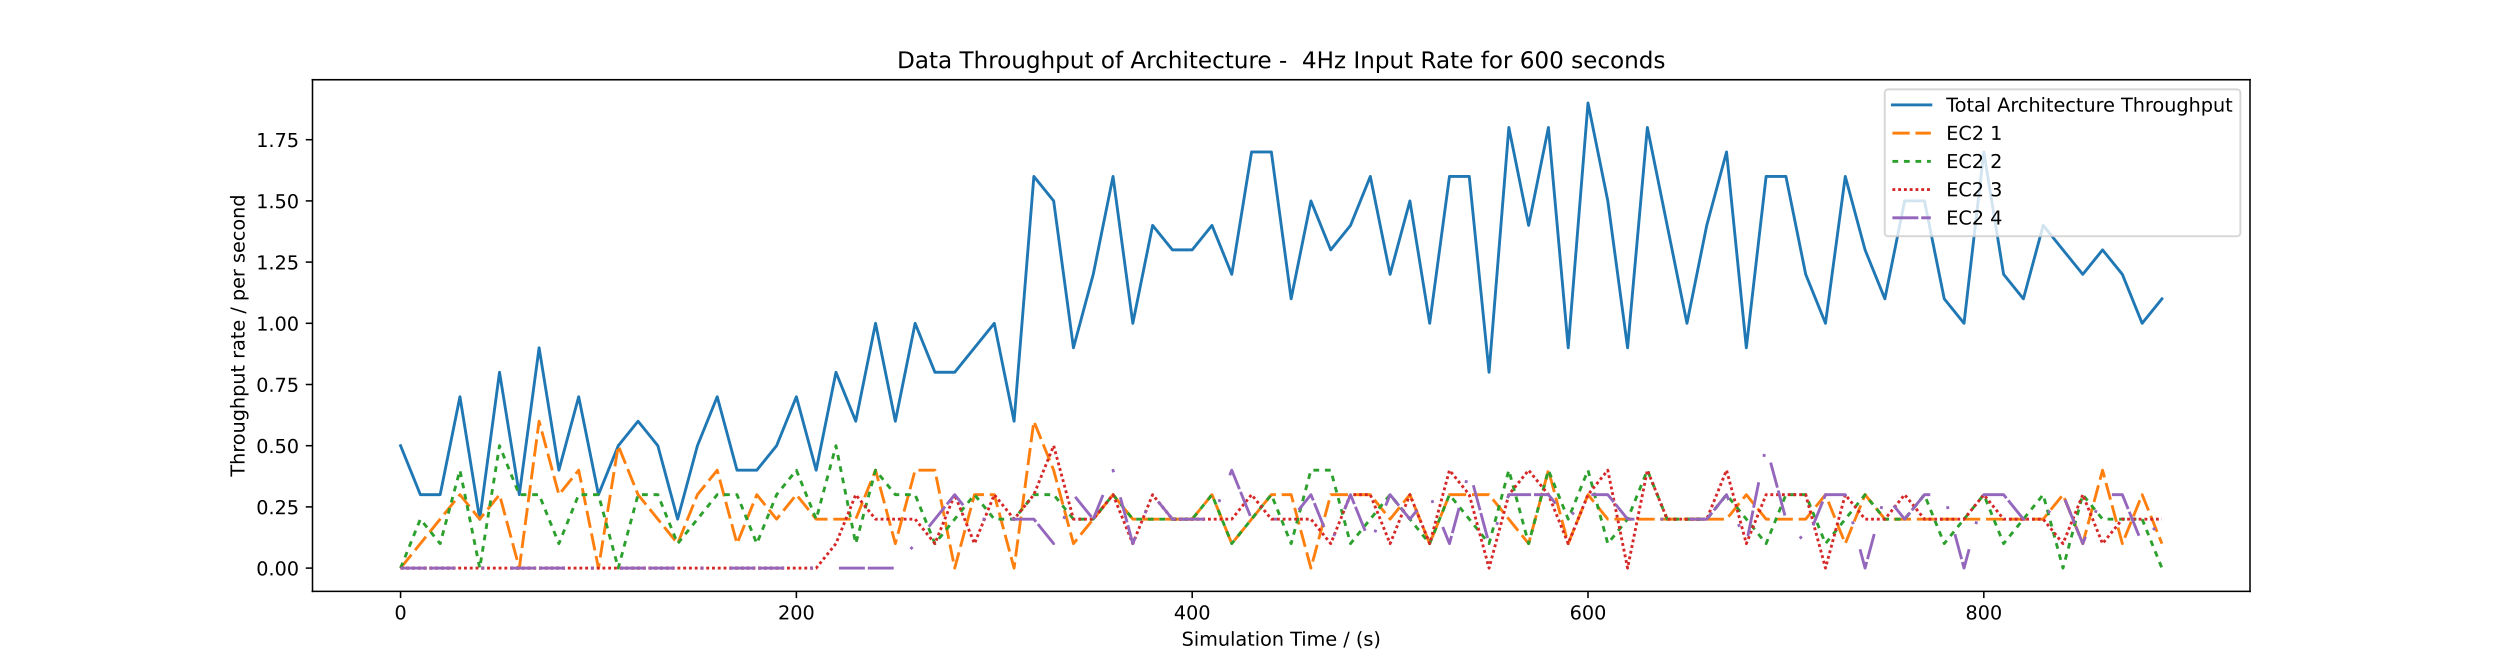 <?xml version="1.0" encoding="utf-8" standalone="no"?>
<!DOCTYPE svg PUBLIC "-//W3C//DTD SVG 1.1//EN"
  "http://www.w3.org/Graphics/SVG/1.1/DTD/svg11.dtd">
<!-- Created with matplotlib (https://matplotlib.org/) -->
<svg height="345.6pt" version="1.1" viewBox="0 0 1300.32 345.6" width="1300.32pt" xmlns="http://www.w3.org/2000/svg" xmlns:xlink="http://www.w3.org/1999/xlink">
 <defs>
  <style type="text/css">*{stroke-linecap:butt;stroke-linejoin:round;}</style>
 </defs>
 <g id="figure_1">
  <g id="patch_1">
   <path d="M 0 345.6 
L 1300.32 345.6 
L 1300.32 0 
L 0 0 
z
" style="fill:#ffffff;"/>
  </g>
  <g id="axes_1">
   <g id="patch_2">
    <path d="M 162.54 307.584 
L 1170.288 307.584 
L 1170.288 41.472 
L 162.54 41.472 
z
" style="fill:#ffffff;"/>
   </g>
   <g id="matplotlib.axis_1">
    <g id="xtick_1">
     <g id="line2d_1">
      <defs>
       <path d="M 0 0 
L 0 3.5 
" id="m872e125ef2" style="stroke:#000000;stroke-width:0.8;"/>
      </defs>
      <g>
       <use style="stroke:#000000;stroke-width:0.8;" x="208.347" xlink:href="#m872e125ef2" y="307.584"/>
      </g>
     </g>
     <g id="text_1">
      <!-- 0 -->
      <g transform="translate(205.165 322.182)scale(0.1 -0.1)">
       <defs>
        <path d="M 31.781 66.406 
Q 24.172 66.406 20.328 58.906 
Q 16.5 51.422 16.5 36.375 
Q 16.5 21.391 20.328 13.891 
Q 24.172 6.391 31.781 6.391 
Q 39.453 6.391 43.281 13.891 
Q 47.125 21.391 47.125 36.375 
Q 47.125 51.422 43.281 58.906 
Q 39.453 66.406 31.781 66.406 
z
M 31.781 74.219 
Q 44.047 74.219 50.516 64.516 
Q 56.984 54.828 56.984 36.375 
Q 56.984 17.969 50.516 8.266 
Q 44.047 -1.422 31.781 -1.422 
Q 19.531 -1.422 13.062 8.266 
Q 6.594 17.969 6.594 36.375 
Q 6.594 54.828 13.062 64.516 
Q 19.531 74.219 31.781 74.219 
z
" id="DejaVuSans-48"/>
       </defs>
       <use xlink:href="#DejaVuSans-48"/>
      </g>
     </g>
    </g>
    <g id="xtick_2">
     <g id="line2d_2">
      <g>
       <use style="stroke:#000000;stroke-width:0.8;" x="414.22" xlink:href="#m872e125ef2" y="307.584"/>
      </g>
     </g>
     <g id="text_2">
      <!-- 200 -->
      <g transform="translate(404.676 322.182)scale(0.1 -0.1)">
       <defs>
        <path d="M 19.188 8.297 
L 53.609 8.297 
L 53.609 0 
L 7.328 0 
L 7.328 8.297 
Q 12.938 14.109 22.625 23.891 
Q 32.328 33.688 34.812 36.531 
Q 39.547 41.844 41.422 45.531 
Q 43.312 49.219 43.312 52.781 
Q 43.312 58.594 39.234 62.25 
Q 35.156 65.922 28.609 65.922 
Q 23.969 65.922 18.812 64.312 
Q 13.672 62.703 7.812 59.422 
L 7.812 69.391 
Q 13.766 71.781 18.938 73 
Q 24.125 74.219 28.422 74.219 
Q 39.75 74.219 46.484 68.547 
Q 53.219 62.891 53.219 53.422 
Q 53.219 48.922 51.531 44.891 
Q 49.859 40.875 45.406 35.406 
Q 44.188 33.984 37.641 27.219 
Q 31.109 20.453 19.188 8.297 
z
" id="DejaVuSans-50"/>
       </defs>
       <use xlink:href="#DejaVuSans-50"/>
       <use x="63.623" xlink:href="#DejaVuSans-48"/>
       <use x="127.246" xlink:href="#DejaVuSans-48"/>
      </g>
     </g>
    </g>
    <g id="xtick_3">
     <g id="line2d_3">
      <g>
       <use style="stroke:#000000;stroke-width:0.8;" x="620.093" xlink:href="#m872e125ef2" y="307.584"/>
      </g>
     </g>
     <g id="text_3">
      <!-- 400 -->
      <g transform="translate(610.549 322.182)scale(0.1 -0.1)">
       <defs>
        <path d="M 37.797 64.312 
L 12.891 25.391 
L 37.797 25.391 
z
M 35.203 72.906 
L 47.609 72.906 
L 47.609 25.391 
L 58.016 25.391 
L 58.016 17.188 
L 47.609 17.188 
L 47.609 0 
L 37.797 0 
L 37.797 17.188 
L 4.891 17.188 
L 4.891 26.703 
z
" id="DejaVuSans-52"/>
       </defs>
       <use xlink:href="#DejaVuSans-52"/>
       <use x="63.623" xlink:href="#DejaVuSans-48"/>
       <use x="127.246" xlink:href="#DejaVuSans-48"/>
      </g>
     </g>
    </g>
    <g id="xtick_4">
     <g id="line2d_4">
      <g>
       <use style="stroke:#000000;stroke-width:0.8;" x="825.966" xlink:href="#m872e125ef2" y="307.584"/>
      </g>
     </g>
     <g id="text_4">
      <!-- 600 -->
      <g transform="translate(816.422 322.182)scale(0.1 -0.1)">
       <defs>
        <path d="M 33.016 40.375 
Q 26.375 40.375 22.484 35.828 
Q 18.609 31.297 18.609 23.391 
Q 18.609 15.531 22.484 10.953 
Q 26.375 6.391 33.016 6.391 
Q 39.656 6.391 43.531 10.953 
Q 47.406 15.531 47.406 23.391 
Q 47.406 31.297 43.531 35.828 
Q 39.656 40.375 33.016 40.375 
z
M 52.594 71.297 
L 52.594 62.312 
Q 48.875 64.062 45.094 64.984 
Q 41.312 65.922 37.594 65.922 
Q 27.828 65.922 22.672 59.328 
Q 17.531 52.734 16.797 39.406 
Q 19.672 43.656 24.016 45.922 
Q 28.375 48.188 33.594 48.188 
Q 44.578 48.188 50.953 41.516 
Q 57.328 34.859 57.328 23.391 
Q 57.328 12.156 50.688 5.359 
Q 44.047 -1.422 33.016 -1.422 
Q 20.359 -1.422 13.672 8.266 
Q 6.984 17.969 6.984 36.375 
Q 6.984 53.656 15.188 63.938 
Q 23.391 74.219 37.203 74.219 
Q 40.922 74.219 44.703 73.484 
Q 48.484 72.75 52.594 71.297 
z
" id="DejaVuSans-54"/>
       </defs>
       <use xlink:href="#DejaVuSans-54"/>
       <use x="63.623" xlink:href="#DejaVuSans-48"/>
       <use x="127.246" xlink:href="#DejaVuSans-48"/>
      </g>
     </g>
    </g>
    <g id="xtick_5">
     <g id="line2d_5">
      <g>
       <use style="stroke:#000000;stroke-width:0.8;" x="1031.838" xlink:href="#m872e125ef2" y="307.584"/>
      </g>
     </g>
     <g id="text_5">
      <!-- 800 -->
      <g transform="translate(1022.295 322.182)scale(0.1 -0.1)">
       <defs>
        <path d="M 31.781 34.625 
Q 24.75 34.625 20.719 30.859 
Q 16.703 27.094 16.703 20.516 
Q 16.703 13.922 20.719 10.156 
Q 24.75 6.391 31.781 6.391 
Q 38.812 6.391 42.859 10.172 
Q 46.922 13.969 46.922 20.516 
Q 46.922 27.094 42.891 30.859 
Q 38.875 34.625 31.781 34.625 
z
M 21.922 38.812 
Q 15.578 40.375 12.031 44.719 
Q 8.5 49.078 8.5 55.328 
Q 8.5 64.062 14.719 69.141 
Q 20.953 74.219 31.781 74.219 
Q 42.672 74.219 48.875 69.141 
Q 55.078 64.062 55.078 55.328 
Q 55.078 49.078 51.531 44.719 
Q 48 40.375 41.703 38.812 
Q 48.828 37.156 52.797 32.312 
Q 56.781 27.484 56.781 20.516 
Q 56.781 9.906 50.312 4.234 
Q 43.844 -1.422 31.781 -1.422 
Q 19.734 -1.422 13.25 4.234 
Q 6.781 9.906 6.781 20.516 
Q 6.781 27.484 10.781 32.312 
Q 14.797 37.156 21.922 38.812 
z
M 18.312 54.391 
Q 18.312 48.734 21.844 45.562 
Q 25.391 42.391 31.781 42.391 
Q 38.141 42.391 41.719 45.562 
Q 45.312 48.734 45.312 54.391 
Q 45.312 60.062 41.719 63.234 
Q 38.141 66.406 31.781 66.406 
Q 25.391 66.406 21.844 63.234 
Q 18.312 60.062 18.312 54.391 
z
" id="DejaVuSans-56"/>
       </defs>
       <use xlink:href="#DejaVuSans-56"/>
       <use x="63.623" xlink:href="#DejaVuSans-48"/>
       <use x="127.246" xlink:href="#DejaVuSans-48"/>
      </g>
     </g>
    </g>
    <g id="text_6">
     <!-- Simulation Time / (s) -->
     <g transform="translate(614.59 335.861)scale(0.1 -0.1)">
      <defs>
       <path d="M 53.516 70.516 
L 53.516 60.891 
Q 47.906 63.578 42.922 64.891 
Q 37.938 66.219 33.297 66.219 
Q 25.25 66.219 20.875 63.094 
Q 16.5 59.969 16.5 54.203 
Q 16.5 49.359 19.406 46.891 
Q 22.312 44.438 30.422 42.922 
L 36.375 41.703 
Q 47.406 39.594 52.656 34.297 
Q 57.906 29 57.906 20.125 
Q 57.906 9.516 50.797 4.047 
Q 43.703 -1.422 29.984 -1.422 
Q 24.812 -1.422 18.969 -0.25 
Q 13.141 0.922 6.891 3.219 
L 6.891 13.375 
Q 12.891 10.016 18.656 8.297 
Q 24.422 6.594 29.984 6.594 
Q 38.422 6.594 43.016 9.906 
Q 47.609 13.234 47.609 19.391 
Q 47.609 24.75 44.312 27.781 
Q 41.016 30.812 33.5 32.328 
L 27.484 33.5 
Q 16.453 35.688 11.516 40.375 
Q 6.594 45.062 6.594 53.422 
Q 6.594 63.094 13.406 68.656 
Q 20.219 74.219 32.172 74.219 
Q 37.312 74.219 42.625 73.281 
Q 47.953 72.359 53.516 70.516 
z
" id="DejaVuSans-83"/>
       <path d="M 9.422 54.688 
L 18.406 54.688 
L 18.406 0 
L 9.422 0 
z
M 9.422 75.984 
L 18.406 75.984 
L 18.406 64.594 
L 9.422 64.594 
z
" id="DejaVuSans-105"/>
       <path d="M 52 44.188 
Q 55.375 50.25 60.062 53.125 
Q 64.75 56 71.094 56 
Q 79.641 56 84.281 50.016 
Q 88.922 44.047 88.922 33.016 
L 88.922 0 
L 79.891 0 
L 79.891 32.719 
Q 79.891 40.578 77.094 44.375 
Q 74.312 48.188 68.609 48.188 
Q 61.625 48.188 57.562 43.547 
Q 53.516 38.922 53.516 30.906 
L 53.516 0 
L 44.484 0 
L 44.484 32.719 
Q 44.484 40.625 41.703 44.406 
Q 38.922 48.188 33.109 48.188 
Q 26.219 48.188 22.156 43.531 
Q 18.109 38.875 18.109 30.906 
L 18.109 0 
L 9.078 0 
L 9.078 54.688 
L 18.109 54.688 
L 18.109 46.188 
Q 21.188 51.219 25.484 53.609 
Q 29.781 56 35.688 56 
Q 41.656 56 45.828 52.969 
Q 50 49.953 52 44.188 
z
" id="DejaVuSans-109"/>
       <path d="M 8.5 21.578 
L 8.5 54.688 
L 17.484 54.688 
L 17.484 21.922 
Q 17.484 14.156 20.5 10.266 
Q 23.531 6.391 29.594 6.391 
Q 36.859 6.391 41.078 11.031 
Q 45.312 15.672 45.312 23.688 
L 45.312 54.688 
L 54.297 54.688 
L 54.297 0 
L 45.312 0 
L 45.312 8.406 
Q 42.047 3.422 37.719 1 
Q 33.406 -1.422 27.688 -1.422 
Q 18.266 -1.422 13.375 4.438 
Q 8.5 10.297 8.5 21.578 
z
M 31.109 56 
z
" id="DejaVuSans-117"/>
       <path d="M 9.422 75.984 
L 18.406 75.984 
L 18.406 0 
L 9.422 0 
z
" id="DejaVuSans-108"/>
       <path d="M 34.281 27.484 
Q 23.391 27.484 19.188 25 
Q 14.984 22.516 14.984 16.5 
Q 14.984 11.719 18.141 8.906 
Q 21.297 6.109 26.703 6.109 
Q 34.188 6.109 38.703 11.406 
Q 43.219 16.703 43.219 25.484 
L 43.219 27.484 
z
M 52.203 31.203 
L 52.203 0 
L 43.219 0 
L 43.219 8.297 
Q 40.141 3.328 35.547 0.953 
Q 30.953 -1.422 24.312 -1.422 
Q 15.922 -1.422 10.953 3.297 
Q 6 8.016 6 15.922 
Q 6 25.141 12.172 29.828 
Q 18.359 34.516 30.609 34.516 
L 43.219 34.516 
L 43.219 35.406 
Q 43.219 41.609 39.141 45 
Q 35.062 48.391 27.688 48.391 
Q 23 48.391 18.547 47.266 
Q 14.109 46.141 10.016 43.891 
L 10.016 52.203 
Q 14.938 54.109 19.578 55.047 
Q 24.219 56 28.609 56 
Q 40.484 56 46.344 49.844 
Q 52.203 43.703 52.203 31.203 
z
" id="DejaVuSans-97"/>
       <path d="M 18.312 70.219 
L 18.312 54.688 
L 36.812 54.688 
L 36.812 47.703 
L 18.312 47.703 
L 18.312 18.016 
Q 18.312 11.328 20.141 9.422 
Q 21.969 7.516 27.594 7.516 
L 36.812 7.516 
L 36.812 0 
L 27.594 0 
Q 17.188 0 13.234 3.875 
Q 9.281 7.766 9.281 18.016 
L 9.281 47.703 
L 2.688 47.703 
L 2.688 54.688 
L 9.281 54.688 
L 9.281 70.219 
z
" id="DejaVuSans-116"/>
       <path d="M 30.609 48.391 
Q 23.391 48.391 19.188 42.75 
Q 14.984 37.109 14.984 27.297 
Q 14.984 17.484 19.156 11.844 
Q 23.344 6.203 30.609 6.203 
Q 37.797 6.203 41.984 11.859 
Q 46.188 17.531 46.188 27.297 
Q 46.188 37.016 41.984 42.703 
Q 37.797 48.391 30.609 48.391 
z
M 30.609 56 
Q 42.328 56 49.016 48.375 
Q 55.719 40.766 55.719 27.297 
Q 55.719 13.875 49.016 6.219 
Q 42.328 -1.422 30.609 -1.422 
Q 18.844 -1.422 12.172 6.219 
Q 5.516 13.875 5.516 27.297 
Q 5.516 40.766 12.172 48.375 
Q 18.844 56 30.609 56 
z
" id="DejaVuSans-111"/>
       <path d="M 54.891 33.016 
L 54.891 0 
L 45.906 0 
L 45.906 32.719 
Q 45.906 40.484 42.875 44.328 
Q 39.844 48.188 33.797 48.188 
Q 26.516 48.188 22.312 43.547 
Q 18.109 38.922 18.109 30.906 
L 18.109 0 
L 9.078 0 
L 9.078 54.688 
L 18.109 54.688 
L 18.109 46.188 
Q 21.344 51.125 25.703 53.562 
Q 30.078 56 35.797 56 
Q 45.219 56 50.047 50.172 
Q 54.891 44.344 54.891 33.016 
z
" id="DejaVuSans-110"/>
       <path id="DejaVuSans-32"/>
       <path d="M -0.297 72.906 
L 61.375 72.906 
L 61.375 64.594 
L 35.5 64.594 
L 35.5 0 
L 25.594 0 
L 25.594 64.594 
L -0.297 64.594 
z
" id="DejaVuSans-84"/>
       <path d="M 56.203 29.594 
L 56.203 25.203 
L 14.891 25.203 
Q 15.484 15.922 20.484 11.062 
Q 25.484 6.203 34.422 6.203 
Q 39.594 6.203 44.453 7.469 
Q 49.312 8.734 54.109 11.281 
L 54.109 2.781 
Q 49.266 0.734 44.188 -0.344 
Q 39.109 -1.422 33.891 -1.422 
Q 20.797 -1.422 13.156 6.188 
Q 5.516 13.812 5.516 26.812 
Q 5.516 40.234 12.766 48.109 
Q 20.016 56 32.328 56 
Q 43.359 56 49.781 48.891 
Q 56.203 41.797 56.203 29.594 
z
M 47.219 32.234 
Q 47.125 39.594 43.094 43.984 
Q 39.062 48.391 32.422 48.391 
Q 24.906 48.391 20.391 44.141 
Q 15.875 39.891 15.188 32.172 
z
" id="DejaVuSans-101"/>
       <path d="M 25.391 72.906 
L 33.688 72.906 
L 8.297 -9.281 
L 0 -9.281 
z
" id="DejaVuSans-47"/>
       <path d="M 31 75.875 
Q 24.469 64.656 21.281 53.656 
Q 18.109 42.672 18.109 31.391 
Q 18.109 20.125 21.312 9.062 
Q 24.516 -2 31 -13.188 
L 23.188 -13.188 
Q 15.875 -1.703 12.234 9.375 
Q 8.594 20.453 8.594 31.391 
Q 8.594 42.281 12.203 53.312 
Q 15.828 64.359 23.188 75.875 
z
" id="DejaVuSans-40"/>
       <path d="M 44.281 53.078 
L 44.281 44.578 
Q 40.484 46.531 36.375 47.5 
Q 32.281 48.484 27.875 48.484 
Q 21.188 48.484 17.844 46.438 
Q 14.5 44.391 14.5 40.281 
Q 14.5 37.156 16.891 35.375 
Q 19.281 33.594 26.516 31.984 
L 29.594 31.297 
Q 39.156 29.25 43.188 25.516 
Q 47.219 21.781 47.219 15.094 
Q 47.219 7.469 41.188 3.016 
Q 35.156 -1.422 24.609 -1.422 
Q 20.219 -1.422 15.453 -0.562 
Q 10.688 0.297 5.422 2 
L 5.422 11.281 
Q 10.406 8.688 15.234 7.391 
Q 20.062 6.109 24.812 6.109 
Q 31.156 6.109 34.562 8.281 
Q 37.984 10.453 37.984 14.406 
Q 37.984 18.062 35.516 20.016 
Q 33.062 21.969 24.703 23.781 
L 21.578 24.516 
Q 13.234 26.266 9.516 29.906 
Q 5.812 33.547 5.812 39.891 
Q 5.812 47.609 11.281 51.797 
Q 16.75 56 26.812 56 
Q 31.781 56 36.172 55.266 
Q 40.578 54.547 44.281 53.078 
z
" id="DejaVuSans-115"/>
       <path d="M 8.016 75.875 
L 15.828 75.875 
Q 23.141 64.359 26.781 53.312 
Q 30.422 42.281 30.422 31.391 
Q 30.422 20.453 26.781 9.375 
Q 23.141 -1.703 15.828 -13.188 
L 8.016 -13.188 
Q 14.5 -2 17.703 9.062 
Q 20.906 20.125 20.906 31.391 
Q 20.906 42.672 17.703 53.656 
Q 14.5 64.656 8.016 75.875 
z
" id="DejaVuSans-41"/>
      </defs>
      <use xlink:href="#DejaVuSans-83"/>
      <use x="63.477" xlink:href="#DejaVuSans-105"/>
      <use x="91.26" xlink:href="#DejaVuSans-109"/>
      <use x="188.672" xlink:href="#DejaVuSans-117"/>
      <use x="252.051" xlink:href="#DejaVuSans-108"/>
      <use x="279.834" xlink:href="#DejaVuSans-97"/>
      <use x="341.113" xlink:href="#DejaVuSans-116"/>
      <use x="380.322" xlink:href="#DejaVuSans-105"/>
      <use x="408.105" xlink:href="#DejaVuSans-111"/>
      <use x="469.287" xlink:href="#DejaVuSans-110"/>
      <use x="532.666" xlink:href="#DejaVuSans-32"/>
      <use x="564.453" xlink:href="#DejaVuSans-84"/>
      <use x="622.412" xlink:href="#DejaVuSans-105"/>
      <use x="650.195" xlink:href="#DejaVuSans-109"/>
      <use x="747.607" xlink:href="#DejaVuSans-101"/>
      <use x="809.131" xlink:href="#DejaVuSans-32"/>
      <use x="840.918" xlink:href="#DejaVuSans-47"/>
      <use x="874.609" xlink:href="#DejaVuSans-32"/>
      <use x="906.396" xlink:href="#DejaVuSans-40"/>
      <use x="945.41" xlink:href="#DejaVuSans-115"/>
      <use x="997.51" xlink:href="#DejaVuSans-41"/>
     </g>
    </g>
   </g>
   <g id="matplotlib.axis_2">
    <g id="ytick_1">
     <g id="line2d_6">
      <defs>
       <path d="M 0 0 
L -3.5 0 
" id="m90b52dfe84" style="stroke:#000000;stroke-width:0.8;"/>
      </defs>
      <g>
       <use style="stroke:#000000;stroke-width:0.8;" x="162.54" xlink:href="#m90b52dfe84" y="295.488"/>
      </g>
     </g>
     <g id="text_7">
      <!-- 0.00 -->
      <g transform="translate(133.274 299.287)scale(0.1 -0.1)">
       <defs>
        <path d="M 10.688 12.406 
L 21 12.406 
L 21 0 
L 10.688 0 
z
" id="DejaVuSans-46"/>
       </defs>
       <use xlink:href="#DejaVuSans-48"/>
       <use x="63.623" xlink:href="#DejaVuSans-46"/>
       <use x="95.41" xlink:href="#DejaVuSans-48"/>
       <use x="159.033" xlink:href="#DejaVuSans-48"/>
      </g>
     </g>
    </g>
    <g id="ytick_2">
     <g id="line2d_7">
      <g>
       <use style="stroke:#000000;stroke-width:0.8;" x="162.54" xlink:href="#m90b52dfe84" y="263.656"/>
      </g>
     </g>
     <g id="text_8">
      <!-- 0.25 -->
      <g transform="translate(133.274 267.456)scale(0.1 -0.1)">
       <defs>
        <path d="M 10.797 72.906 
L 49.516 72.906 
L 49.516 64.594 
L 19.828 64.594 
L 19.828 46.734 
Q 21.969 47.469 24.109 47.828 
Q 26.266 48.188 28.422 48.188 
Q 40.625 48.188 47.75 41.5 
Q 54.891 34.812 54.891 23.391 
Q 54.891 11.625 47.562 5.094 
Q 40.234 -1.422 26.906 -1.422 
Q 22.312 -1.422 17.547 -0.641 
Q 12.797 0.141 7.719 1.703 
L 7.719 11.625 
Q 12.109 9.234 16.797 8.062 
Q 21.484 6.891 26.703 6.891 
Q 35.156 6.891 40.078 11.328 
Q 45.016 15.766 45.016 23.391 
Q 45.016 31 40.078 35.438 
Q 35.156 39.891 26.703 39.891 
Q 22.75 39.891 18.812 39.016 
Q 14.891 38.141 10.797 36.281 
z
" id="DejaVuSans-53"/>
       </defs>
       <use xlink:href="#DejaVuSans-48"/>
       <use x="63.623" xlink:href="#DejaVuSans-46"/>
       <use x="95.41" xlink:href="#DejaVuSans-50"/>
       <use x="159.033" xlink:href="#DejaVuSans-53"/>
      </g>
     </g>
    </g>
    <g id="ytick_3">
     <g id="line2d_8">
      <g>
       <use style="stroke:#000000;stroke-width:0.8;" x="162.54" xlink:href="#m90b52dfe84" y="231.825"/>
      </g>
     </g>
     <g id="text_9">
      <!-- 0.50 -->
      <g transform="translate(133.274 235.624)scale(0.1 -0.1)">
       <use xlink:href="#DejaVuSans-48"/>
       <use x="63.623" xlink:href="#DejaVuSans-46"/>
       <use x="95.41" xlink:href="#DejaVuSans-53"/>
       <use x="159.033" xlink:href="#DejaVuSans-48"/>
      </g>
     </g>
    </g>
    <g id="ytick_4">
     <g id="line2d_9">
      <g>
       <use style="stroke:#000000;stroke-width:0.8;" x="162.54" xlink:href="#m90b52dfe84" y="199.993"/>
      </g>
     </g>
     <g id="text_10">
      <!-- 0.75 -->
      <g transform="translate(133.274 203.792)scale(0.1 -0.1)">
       <defs>
        <path d="M 8.203 72.906 
L 55.078 72.906 
L 55.078 68.703 
L 28.609 0 
L 18.312 0 
L 43.219 64.594 
L 8.203 64.594 
z
" id="DejaVuSans-55"/>
       </defs>
       <use xlink:href="#DejaVuSans-48"/>
       <use x="63.623" xlink:href="#DejaVuSans-46"/>
       <use x="95.41" xlink:href="#DejaVuSans-55"/>
       <use x="159.033" xlink:href="#DejaVuSans-53"/>
      </g>
     </g>
    </g>
    <g id="ytick_5">
     <g id="line2d_10">
      <g>
       <use style="stroke:#000000;stroke-width:0.8;" x="162.54" xlink:href="#m90b52dfe84" y="168.162"/>
      </g>
     </g>
     <g id="text_11">
      <!-- 1.00 -->
      <g transform="translate(133.274 171.961)scale(0.1 -0.1)">
       <defs>
        <path d="M 12.406 8.297 
L 28.516 8.297 
L 28.516 63.922 
L 10.984 60.406 
L 10.984 69.391 
L 28.422 72.906 
L 38.281 72.906 
L 38.281 8.297 
L 54.391 8.297 
L 54.391 0 
L 12.406 0 
z
" id="DejaVuSans-49"/>
       </defs>
       <use xlink:href="#DejaVuSans-49"/>
       <use x="63.623" xlink:href="#DejaVuSans-46"/>
       <use x="95.41" xlink:href="#DejaVuSans-48"/>
       <use x="159.033" xlink:href="#DejaVuSans-48"/>
      </g>
     </g>
    </g>
    <g id="ytick_6">
     <g id="line2d_11">
      <g>
       <use style="stroke:#000000;stroke-width:0.8;" x="162.54" xlink:href="#m90b52dfe84" y="136.33"/>
      </g>
     </g>
     <g id="text_12">
      <!-- 1.25 -->
      <g transform="translate(133.274 140.129)scale(0.1 -0.1)">
       <use xlink:href="#DejaVuSans-49"/>
       <use x="63.623" xlink:href="#DejaVuSans-46"/>
       <use x="95.41" xlink:href="#DejaVuSans-50"/>
       <use x="159.033" xlink:href="#DejaVuSans-53"/>
      </g>
     </g>
    </g>
    <g id="ytick_7">
     <g id="line2d_12">
      <g>
       <use style="stroke:#000000;stroke-width:0.8;" x="162.54" xlink:href="#m90b52dfe84" y="104.499"/>
      </g>
     </g>
     <g id="text_13">
      <!-- 1.50 -->
      <g transform="translate(133.274 108.298)scale(0.1 -0.1)">
       <use xlink:href="#DejaVuSans-49"/>
       <use x="63.623" xlink:href="#DejaVuSans-46"/>
       <use x="95.41" xlink:href="#DejaVuSans-53"/>
       <use x="159.033" xlink:href="#DejaVuSans-48"/>
      </g>
     </g>
    </g>
    <g id="ytick_8">
     <g id="line2d_13">
      <g>
       <use style="stroke:#000000;stroke-width:0.8;" x="162.54" xlink:href="#m90b52dfe84" y="72.667"/>
      </g>
     </g>
     <g id="text_14">
      <!-- 1.75 -->
      <g transform="translate(133.274 76.466)scale(0.1 -0.1)">
       <use xlink:href="#DejaVuSans-49"/>
       <use x="63.623" xlink:href="#DejaVuSans-46"/>
       <use x="95.41" xlink:href="#DejaVuSans-55"/>
       <use x="159.033" xlink:href="#DejaVuSans-53"/>
      </g>
     </g>
    </g>
    <g id="text_15">
     <!-- Throughput rate / per second -->
     <g transform="translate(127.195 247.904)rotate(-90)scale(0.1 -0.1)">
      <defs>
       <path d="M 54.891 33.016 
L 54.891 0 
L 45.906 0 
L 45.906 32.719 
Q 45.906 40.484 42.875 44.328 
Q 39.844 48.188 33.797 48.188 
Q 26.516 48.188 22.312 43.547 
Q 18.109 38.922 18.109 30.906 
L 18.109 0 
L 9.078 0 
L 9.078 75.984 
L 18.109 75.984 
L 18.109 46.188 
Q 21.344 51.125 25.703 53.562 
Q 30.078 56 35.797 56 
Q 45.219 56 50.047 50.172 
Q 54.891 44.344 54.891 33.016 
z
" id="DejaVuSans-104"/>
       <path d="M 41.109 46.297 
Q 39.594 47.172 37.812 47.578 
Q 36.031 48 33.891 48 
Q 26.266 48 22.188 43.047 
Q 18.109 38.094 18.109 28.812 
L 18.109 0 
L 9.078 0 
L 9.078 54.688 
L 18.109 54.688 
L 18.109 46.188 
Q 20.953 51.172 25.484 53.578 
Q 30.031 56 36.531 56 
Q 37.453 56 38.578 55.875 
Q 39.703 55.766 41.062 55.516 
z
" id="DejaVuSans-114"/>
       <path d="M 45.406 27.984 
Q 45.406 37.75 41.375 43.109 
Q 37.359 48.484 30.078 48.484 
Q 22.859 48.484 18.828 43.109 
Q 14.797 37.75 14.797 27.984 
Q 14.797 18.266 18.828 12.891 
Q 22.859 7.516 30.078 7.516 
Q 37.359 7.516 41.375 12.891 
Q 45.406 18.266 45.406 27.984 
z
M 54.391 6.781 
Q 54.391 -7.172 48.188 -13.984 
Q 42 -20.797 29.203 -20.797 
Q 24.469 -20.797 20.266 -20.094 
Q 16.062 -19.391 12.109 -17.922 
L 12.109 -9.188 
Q 16.062 -11.328 19.922 -12.344 
Q 23.781 -13.375 27.781 -13.375 
Q 36.625 -13.375 41.016 -8.766 
Q 45.406 -4.156 45.406 5.172 
L 45.406 9.625 
Q 42.625 4.781 38.281 2.391 
Q 33.938 0 27.875 0 
Q 17.828 0 11.672 7.656 
Q 5.516 15.328 5.516 27.984 
Q 5.516 40.672 11.672 48.328 
Q 17.828 56 27.875 56 
Q 33.938 56 38.281 53.609 
Q 42.625 51.219 45.406 46.391 
L 45.406 54.688 
L 54.391 54.688 
z
" id="DejaVuSans-103"/>
       <path d="M 18.109 8.203 
L 18.109 -20.797 
L 9.078 -20.797 
L 9.078 54.688 
L 18.109 54.688 
L 18.109 46.391 
Q 20.953 51.266 25.266 53.625 
Q 29.594 56 35.594 56 
Q 45.562 56 51.781 48.094 
Q 58.016 40.188 58.016 27.297 
Q 58.016 14.406 51.781 6.484 
Q 45.562 -1.422 35.594 -1.422 
Q 29.594 -1.422 25.266 0.953 
Q 20.953 3.328 18.109 8.203 
z
M 48.688 27.297 
Q 48.688 37.203 44.609 42.844 
Q 40.531 48.484 33.406 48.484 
Q 26.266 48.484 22.188 42.844 
Q 18.109 37.203 18.109 27.297 
Q 18.109 17.391 22.188 11.75 
Q 26.266 6.109 33.406 6.109 
Q 40.531 6.109 44.609 11.75 
Q 48.688 17.391 48.688 27.297 
z
" id="DejaVuSans-112"/>
       <path d="M 48.781 52.594 
L 48.781 44.188 
Q 44.969 46.297 41.141 47.344 
Q 37.312 48.391 33.406 48.391 
Q 24.656 48.391 19.812 42.844 
Q 14.984 37.312 14.984 27.297 
Q 14.984 17.281 19.812 11.734 
Q 24.656 6.203 33.406 6.203 
Q 37.312 6.203 41.141 7.25 
Q 44.969 8.297 48.781 10.406 
L 48.781 2.094 
Q 45.016 0.344 40.984 -0.531 
Q 36.969 -1.422 32.422 -1.422 
Q 20.062 -1.422 12.781 6.344 
Q 5.516 14.109 5.516 27.297 
Q 5.516 40.672 12.859 48.328 
Q 20.219 56 33.016 56 
Q 37.156 56 41.109 55.141 
Q 45.062 54.297 48.781 52.594 
z
" id="DejaVuSans-99"/>
       <path d="M 45.406 46.391 
L 45.406 75.984 
L 54.391 75.984 
L 54.391 0 
L 45.406 0 
L 45.406 8.203 
Q 42.578 3.328 38.25 0.953 
Q 33.938 -1.422 27.875 -1.422 
Q 17.969 -1.422 11.734 6.484 
Q 5.516 14.406 5.516 27.297 
Q 5.516 40.188 11.734 48.094 
Q 17.969 56 27.875 56 
Q 33.938 56 38.25 53.625 
Q 42.578 51.266 45.406 46.391 
z
M 14.797 27.297 
Q 14.797 17.391 18.875 11.75 
Q 22.953 6.109 30.078 6.109 
Q 37.203 6.109 41.297 11.75 
Q 45.406 17.391 45.406 27.297 
Q 45.406 37.203 41.297 42.844 
Q 37.203 48.484 30.078 48.484 
Q 22.953 48.484 18.875 42.844 
Q 14.797 37.203 14.797 27.297 
z
" id="DejaVuSans-100"/>
      </defs>
      <use xlink:href="#DejaVuSans-84"/>
      <use x="61.084" xlink:href="#DejaVuSans-104"/>
      <use x="124.463" xlink:href="#DejaVuSans-114"/>
      <use x="163.326" xlink:href="#DejaVuSans-111"/>
      <use x="224.508" xlink:href="#DejaVuSans-117"/>
      <use x="287.887" xlink:href="#DejaVuSans-103"/>
      <use x="351.363" xlink:href="#DejaVuSans-104"/>
      <use x="414.742" xlink:href="#DejaVuSans-112"/>
      <use x="478.219" xlink:href="#DejaVuSans-117"/>
      <use x="541.598" xlink:href="#DejaVuSans-116"/>
      <use x="580.807" xlink:href="#DejaVuSans-32"/>
      <use x="612.594" xlink:href="#DejaVuSans-114"/>
      <use x="653.707" xlink:href="#DejaVuSans-97"/>
      <use x="714.986" xlink:href="#DejaVuSans-116"/>
      <use x="754.195" xlink:href="#DejaVuSans-101"/>
      <use x="815.719" xlink:href="#DejaVuSans-32"/>
      <use x="847.506" xlink:href="#DejaVuSans-47"/>
      <use x="881.197" xlink:href="#DejaVuSans-32"/>
      <use x="912.984" xlink:href="#DejaVuSans-112"/>
      <use x="976.461" xlink:href="#DejaVuSans-101"/>
      <use x="1037.984" xlink:href="#DejaVuSans-114"/>
      <use x="1079.098" xlink:href="#DejaVuSans-32"/>
      <use x="1110.885" xlink:href="#DejaVuSans-115"/>
      <use x="1162.984" xlink:href="#DejaVuSans-101"/>
      <use x="1224.508" xlink:href="#DejaVuSans-99"/>
      <use x="1279.488" xlink:href="#DejaVuSans-111"/>
      <use x="1340.67" xlink:href="#DejaVuSans-110"/>
      <use x="1404.049" xlink:href="#DejaVuSans-100"/>
     </g>
    </g>
   </g>
   <g id="line2d_14">
    <path clip-path="url(#pd52cdbe7ce)" d="M 208.347 231.825 
L 218.64 257.29 
L 228.934 257.29 
L 239.228 206.36 
L 249.521 270.023 
L 259.815 193.627 
L 270.109 257.29 
L 280.402 180.894 
L 290.696 244.557 
L 300.99 206.36 
L 311.283 257.29 
L 321.577 231.825 
L 331.87 219.092 
L 342.164 231.825 
L 352.458 270.023 
L 362.751 231.825 
L 373.045 206.36 
L 383.339 244.557 
L 393.632 244.557 
L 403.926 231.825 
L 414.22 206.36 
L 424.513 244.557 
L 434.807 193.627 
L 445.101 219.092 
L 455.394 168.162 
L 465.688 219.092 
L 475.982 168.162 
L 486.275 193.627 
L 496.569 193.627 
L 506.862 180.894 
L 517.156 168.162 
L 527.45 219.092 
L 537.743 91.766 
L 548.037 104.499 
L 558.331 180.894 
L 568.624 142.696 
L 578.918 91.766 
L 589.212 168.162 
L 599.505 117.231 
L 609.799 129.964 
L 620.093 129.964 
L 630.386 117.231 
L 640.68 142.696 
L 650.974 79.033 
L 661.267 79.033 
L 671.561 155.429 
L 681.854 104.499 
L 692.148 129.964 
L 702.442 117.231 
L 712.735 91.766 
L 723.029 142.696 
L 733.323 104.499 
L 743.616 168.162 
L 753.91 91.766 
L 764.204 91.766 
L 774.497 193.627 
L 784.791 66.301 
L 795.085 117.231 
L 805.378 66.301 
L 815.672 180.894 
L 825.966 53.568 
L 836.259 104.499 
L 846.553 180.894 
L 856.846 66.301 
L 867.14 117.231 
L 877.434 168.162 
L 887.727 117.231 
L 898.021 79.033 
L 908.315 180.894 
L 918.608 91.766 
L 928.902 91.766 
L 939.196 142.696 
L 949.489 168.162 
L 959.783 91.766 
L 970.077 129.964 
L 980.37 155.429 
L 990.664 104.499 
L 1000.958 104.499 
L 1011.251 155.429 
L 1021.545 168.162 
L 1031.838 79.033 
L 1042.132 142.696 
L 1052.426 155.429 
L 1062.719 117.231 
L 1073.013 129.964 
L 1083.307 142.696 
L 1093.6 129.964 
L 1103.894 142.696 
L 1114.188 168.162 
L 1124.481 155.429 
" style="fill:none;stroke:#1f77b4;stroke-linecap:square;stroke-width:1.5;"/>
   </g>
   <g id="line2d_15">
    <path clip-path="url(#pd52cdbe7ce)" d="M 208.347 295.488 
L 218.64 282.755 
L 228.934 270.023 
L 239.228 257.29 
L 249.521 270.023 
L 259.815 257.29 
L 270.109 295.488 
L 280.402 219.092 
L 290.696 257.29 
L 300.99 244.557 
L 311.283 295.488 
L 321.577 231.825 
L 331.87 257.29 
L 342.164 270.023 
L 352.458 282.755 
L 362.751 257.29 
L 373.045 244.557 
L 383.339 282.755 
L 393.632 257.29 
L 403.926 270.023 
L 414.22 257.29 
L 424.513 270.023 
L 434.807 270.023 
L 445.101 270.023 
L 455.394 244.557 
L 465.688 282.755 
L 475.982 244.557 
L 486.275 244.557 
L 496.569 295.488 
L 506.862 257.29 
L 517.156 257.29 
L 527.45 295.488 
L 537.743 219.092 
L 548.037 244.557 
L 558.331 282.755 
L 568.624 270.023 
L 578.918 257.29 
L 589.212 270.023 
L 599.505 270.023 
L 609.799 270.023 
L 620.093 270.023 
L 630.386 257.29 
L 640.68 282.755 
L 650.974 270.023 
L 661.267 257.29 
L 671.561 257.29 
L 681.854 295.488 
L 692.148 257.29 
L 702.442 257.29 
L 712.735 257.29 
L 723.029 270.023 
L 733.323 257.29 
L 743.616 282.755 
L 753.91 257.29 
L 764.204 257.29 
L 774.497 257.29 
L 784.791 270.023 
L 795.085 282.755 
L 805.378 244.557 
L 815.672 282.755 
L 825.966 257.29 
L 836.259 270.023 
L 846.553 270.023 
L 856.846 270.023 
L 867.14 270.023 
L 877.434 270.023 
L 887.727 270.023 
L 898.021 270.023 
L 908.315 257.29 
L 918.608 270.023 
L 928.902 270.023 
L 939.196 270.023 
L 949.489 257.29 
L 959.783 282.755 
L 970.077 257.29 
L 980.37 270.023 
L 990.664 270.023 
L 1000.958 270.023 
L 1011.251 270.023 
L 1021.545 270.023 
L 1031.838 270.023 
L 1042.132 270.023 
L 1052.426 270.023 
L 1062.719 270.023 
L 1073.013 257.29 
L 1083.307 282.755 
L 1093.6 244.557 
L 1103.894 282.755 
L 1114.188 257.29 
L 1124.481 282.755 
" style="fill:none;stroke:#ff7f0e;stroke-dasharray:9,3;stroke-dashoffset:0;stroke-width:1.5;"/>
   </g>
   <g id="line2d_16">
    <path clip-path="url(#pd52cdbe7ce)" d="M 208.347 295.488 
L 218.64 270.023 
L 228.934 282.755 
L 239.228 244.557 
L 249.521 295.488 
L 259.815 231.825 
L 270.109 257.29 
L 280.402 257.29 
L 290.696 282.755 
L 300.99 257.29 
L 311.283 257.29 
L 321.577 295.488 
L 331.87 257.29 
L 342.164 257.29 
L 352.458 282.755 
L 362.751 270.023 
L 373.045 257.29 
L 383.339 257.29 
L 393.632 282.755 
L 403.926 257.29 
L 414.22 244.557 
L 424.513 270.023 
L 434.807 231.825 
L 445.101 282.755 
L 455.394 244.557 
L 465.688 257.29 
L 475.982 257.29 
L 486.275 282.755 
L 496.569 270.023 
L 506.862 257.29 
L 517.156 270.023 
L 527.45 270.023 
L 537.743 257.29 
L 548.037 257.29 
L 558.331 270.023 
L 568.624 270.023 
L 578.918 257.29 
L 589.212 270.023 
L 599.505 270.023 
L 609.799 270.023 
L 620.093 270.023 
L 630.386 257.29 
L 640.68 282.755 
L 650.974 270.023 
L 661.267 257.29 
L 671.561 282.755 
L 681.854 244.557 
L 692.148 244.557 
L 702.442 282.755 
L 712.735 270.023 
L 723.029 257.29 
L 733.323 270.023 
L 743.616 282.755 
L 753.91 257.29 
L 764.204 270.023 
L 774.497 282.755 
L 784.791 244.557 
L 795.085 282.755 
L 805.378 244.557 
L 815.672 270.023 
L 825.966 244.557 
L 836.259 282.755 
L 846.553 270.023 
L 856.846 244.557 
L 867.14 270.023 
L 877.434 270.023 
L 887.727 270.023 
L 898.021 257.29 
L 908.315 270.023 
L 918.608 282.755 
L 928.902 257.29 
L 939.196 257.29 
L 949.489 282.755 
L 959.783 270.023 
L 970.077 257.29 
L 980.37 270.023 
L 990.664 270.023 
L 1000.958 257.29 
L 1011.251 282.755 
L 1021.545 270.023 
L 1031.838 257.29 
L 1042.132 282.755 
L 1052.426 270.023 
L 1062.719 257.29 
L 1073.013 295.488 
L 1083.307 257.29 
L 1093.6 270.023 
L 1103.894 270.023 
L 1114.188 270.023 
L 1124.481 295.488 
" style="fill:none;stroke:#2ca02c;stroke-dasharray:3,3;stroke-dashoffset:0;stroke-width:1.5;"/>
   </g>
   <g id="line2d_17">
    <path clip-path="url(#pd52cdbe7ce)" d="M 208.347 295.488 
L 218.64 295.488 
L 228.934 295.488 
L 239.228 295.488 
L 249.521 295.488 
L 259.815 295.488 
L 270.109 295.488 
L 280.402 295.488 
L 290.696 295.488 
L 300.99 295.488 
L 311.283 295.488 
L 321.577 295.488 
L 331.87 295.488 
L 342.164 295.488 
L 352.458 295.488 
L 362.751 295.488 
L 373.045 295.488 
L 383.339 295.488 
L 393.632 295.488 
L 403.926 295.488 
L 414.22 295.488 
L 424.513 295.488 
L 434.807 282.755 
L 445.101 257.29 
L 455.394 270.023 
L 465.688 270.023 
L 475.982 270.023 
L 486.275 282.755 
L 496.569 257.29 
L 506.862 282.755 
L 517.156 257.29 
L 527.45 270.023 
L 537.743 257.29 
L 548.037 231.825 
L 558.331 270.023 
L 568.624 270.023 
L 578.918 257.29 
L 589.212 282.755 
L 599.505 257.29 
L 609.799 270.023 
L 620.093 270.023 
L 630.386 270.023 
L 640.68 270.023 
L 650.974 257.29 
L 661.267 270.023 
L 671.561 270.023 
L 681.854 270.023 
L 692.148 282.755 
L 702.442 257.29 
L 712.735 257.29 
L 723.029 282.755 
L 733.323 257.29 
L 743.616 282.755 
L 753.91 244.557 
L 764.204 257.29 
L 774.497 295.488 
L 784.791 257.29 
L 795.085 244.557 
L 805.378 257.29 
L 815.672 282.755 
L 825.966 257.29 
L 836.259 244.557 
L 846.553 295.488 
L 856.846 244.557 
L 867.14 270.023 
L 877.434 270.023 
L 887.727 270.023 
L 898.021 244.557 
L 908.315 282.755 
L 918.608 257.29 
L 928.902 257.29 
L 939.196 257.29 
L 949.489 295.488 
L 959.783 257.29 
L 970.077 270.023 
L 980.37 270.023 
L 990.664 257.29 
L 1000.958 270.023 
L 1011.251 270.023 
L 1021.545 270.023 
L 1031.838 257.29 
L 1042.132 270.023 
L 1052.426 270.023 
L 1062.719 270.023 
L 1073.013 282.755 
L 1083.307 257.29 
L 1093.6 282.755 
L 1103.894 270.023 
L 1114.188 270.023 
L 1124.481 270.023 
" style="fill:none;stroke:#d62728;stroke-dasharray:1.5,1.5;stroke-dashoffset:0;stroke-width:1.5;"/>
   </g>
   <g id="line2d_18">
    <path clip-path="url(#pd52cdbe7ce)" d="M 208.347 295.488 
L 218.64 295.488 
L 228.934 295.488 
L 239.228 295.488 
L 249.521 295.488 
L 259.815 295.488 
L 270.109 295.488 
L 280.402 295.488 
L 290.696 295.488 
L 300.99 295.488 
L 311.283 295.488 
L 321.577 295.488 
L 331.87 295.488 
L 342.164 295.488 
L 352.458 295.488 
L 362.751 295.488 
L 373.045 295.488 
L 383.339 295.488 
L 393.632 295.488 
L 403.926 295.488 
L 414.22 295.488 
L 424.513 295.488 
L 434.807 295.488 
L 445.101 295.488 
L 455.394 295.488 
L 465.688 295.488 
L 475.982 282.755 
L 486.275 270.023 
L 496.569 257.29 
L 506.862 270.023 
L 517.156 270.023 
L 527.45 270.023 
L 537.743 270.023 
L 548.037 282.755 
L 558.331 257.29 
L 568.624 270.023 
L 578.918 244.557 
L 589.212 282.755 
L 599.505 257.29 
L 609.799 270.023 
L 620.093 270.023 
L 630.386 270.023 
L 640.68 244.557 
L 650.974 270.023 
L 661.267 270.023 
L 671.561 270.023 
L 681.854 257.29 
L 692.148 282.755 
L 702.442 257.29 
L 712.735 282.755 
L 723.029 257.29 
L 733.323 270.023 
L 743.616 257.29 
L 753.91 282.755 
L 764.204 244.557 
L 774.497 282.755 
L 784.791 257.29 
L 795.085 257.29 
L 805.378 257.29 
L 815.672 270.023 
L 825.966 257.29 
L 836.259 257.29 
L 846.553 270.023 
L 856.846 270.023 
L 867.14 270.023 
L 877.434 270.023 
L 887.727 270.023 
L 898.021 257.29 
L 908.315 282.755 
L 918.608 231.825 
L 928.902 270.023 
L 939.196 282.755 
L 949.489 257.29 
L 959.783 257.29 
L 970.077 295.488 
L 980.37 257.29 
L 990.664 270.023 
L 1000.958 257.29 
L 1011.251 257.29 
L 1021.545 295.488 
L 1031.838 257.29 
L 1042.132 257.29 
L 1052.426 270.023 
L 1062.719 270.023 
L 1073.013 257.29 
L 1083.307 282.755 
L 1093.6 257.29 
L 1103.894 257.29 
L 1114.188 282.755 
L 1124.481 270.023 
" style="fill:none;stroke:#9467bd;stroke-dasharray:13.5,1.5,13.5;stroke-dashoffset:0;stroke-width:1.5;"/>
   </g>
   <g id="patch_3">
    <path d="M 162.54 307.584 
L 162.54 41.472 
" style="fill:none;stroke:#000000;stroke-linecap:square;stroke-linejoin:miter;stroke-width:0.8;"/>
   </g>
   <g id="patch_4">
    <path d="M 1170.288 307.584 
L 1170.288 41.472 
" style="fill:none;stroke:#000000;stroke-linecap:square;stroke-linejoin:miter;stroke-width:0.8;"/>
   </g>
   <g id="patch_5">
    <path d="M 162.54 307.584 
L 1170.288 307.584 
" style="fill:none;stroke:#000000;stroke-linecap:square;stroke-linejoin:miter;stroke-width:0.8;"/>
   </g>
   <g id="patch_6">
    <path d="M 162.54 41.472 
L 1170.288 41.472 
" style="fill:none;stroke:#000000;stroke-linecap:square;stroke-linejoin:miter;stroke-width:0.8;"/>
   </g>
   <g id="text_16">
    <!-- Data Throughput of Architecture -  4Hz Input Rate for 600 seconds -->
    <g transform="translate(466.593 35.472)scale(0.12 -0.12)">
     <defs>
      <path d="M 19.672 64.797 
L 19.672 8.109 
L 31.594 8.109 
Q 46.688 8.109 53.688 14.938 
Q 60.688 21.781 60.688 36.531 
Q 60.688 51.172 53.688 57.984 
Q 46.688 64.797 31.594 64.797 
z
M 9.812 72.906 
L 30.078 72.906 
Q 51.266 72.906 61.172 64.094 
Q 71.094 55.281 71.094 36.531 
Q 71.094 17.672 61.125 8.828 
Q 51.172 0 30.078 0 
L 9.812 0 
z
" id="DejaVuSans-68"/>
      <path d="M 37.109 75.984 
L 37.109 68.5 
L 28.516 68.5 
Q 23.688 68.5 21.797 66.547 
Q 19.922 64.594 19.922 59.516 
L 19.922 54.688 
L 34.719 54.688 
L 34.719 47.703 
L 19.922 47.703 
L 19.922 0 
L 10.891 0 
L 10.891 47.703 
L 2.297 47.703 
L 2.297 54.688 
L 10.891 54.688 
L 10.891 58.5 
Q 10.891 67.625 15.141 71.797 
Q 19.391 75.984 28.609 75.984 
z
" id="DejaVuSans-102"/>
      <path d="M 34.188 63.188 
L 20.797 26.906 
L 47.609 26.906 
z
M 28.609 72.906 
L 39.797 72.906 
L 67.578 0 
L 57.328 0 
L 50.688 18.703 
L 17.828 18.703 
L 11.188 0 
L 0.781 0 
z
" id="DejaVuSans-65"/>
      <path d="M 4.891 31.391 
L 31.203 31.391 
L 31.203 23.391 
L 4.891 23.391 
z
" id="DejaVuSans-45"/>
      <path d="M 9.812 72.906 
L 19.672 72.906 
L 19.672 43.016 
L 55.516 43.016 
L 55.516 72.906 
L 65.375 72.906 
L 65.375 0 
L 55.516 0 
L 55.516 34.719 
L 19.672 34.719 
L 19.672 0 
L 9.812 0 
z
" id="DejaVuSans-72"/>
      <path d="M 5.516 54.688 
L 48.188 54.688 
L 48.188 46.484 
L 14.406 7.172 
L 48.188 7.172 
L 48.188 0 
L 4.297 0 
L 4.297 8.203 
L 38.094 47.516 
L 5.516 47.516 
z
" id="DejaVuSans-122"/>
      <path d="M 9.812 72.906 
L 19.672 72.906 
L 19.672 0 
L 9.812 0 
z
" id="DejaVuSans-73"/>
      <path d="M 44.391 34.188 
Q 47.562 33.109 50.562 29.594 
Q 53.562 26.078 56.594 19.922 
L 66.609 0 
L 56 0 
L 46.688 18.703 
Q 43.062 26.031 39.672 28.422 
Q 36.281 30.812 30.422 30.812 
L 19.672 30.812 
L 19.672 0 
L 9.812 0 
L 9.812 72.906 
L 32.078 72.906 
Q 44.578 72.906 50.734 67.672 
Q 56.891 62.453 56.891 51.906 
Q 56.891 45.016 53.688 40.469 
Q 50.484 35.938 44.391 34.188 
z
M 19.672 64.797 
L 19.672 38.922 
L 32.078 38.922 
Q 39.203 38.922 42.844 42.219 
Q 46.484 45.516 46.484 51.906 
Q 46.484 58.297 42.844 61.547 
Q 39.203 64.797 32.078 64.797 
z
" id="DejaVuSans-82"/>
     </defs>
     <use xlink:href="#DejaVuSans-68"/>
     <use x="77.002" xlink:href="#DejaVuSans-97"/>
     <use x="138.281" xlink:href="#DejaVuSans-116"/>
     <use x="177.49" xlink:href="#DejaVuSans-97"/>
     <use x="238.77" xlink:href="#DejaVuSans-32"/>
     <use x="270.557" xlink:href="#DejaVuSans-84"/>
     <use x="331.641" xlink:href="#DejaVuSans-104"/>
     <use x="395.02" xlink:href="#DejaVuSans-114"/>
     <use x="433.883" xlink:href="#DejaVuSans-111"/>
     <use x="495.064" xlink:href="#DejaVuSans-117"/>
     <use x="558.443" xlink:href="#DejaVuSans-103"/>
     <use x="621.92" xlink:href="#DejaVuSans-104"/>
     <use x="685.299" xlink:href="#DejaVuSans-112"/>
     <use x="748.775" xlink:href="#DejaVuSans-117"/>
     <use x="812.154" xlink:href="#DejaVuSans-116"/>
     <use x="851.363" xlink:href="#DejaVuSans-32"/>
     <use x="883.15" xlink:href="#DejaVuSans-111"/>
     <use x="944.332" xlink:href="#DejaVuSans-102"/>
     <use x="979.537" xlink:href="#DejaVuSans-32"/>
     <use x="1011.324" xlink:href="#DejaVuSans-65"/>
     <use x="1079.732" xlink:href="#DejaVuSans-114"/>
     <use x="1118.596" xlink:href="#DejaVuSans-99"/>
     <use x="1173.576" xlink:href="#DejaVuSans-104"/>
     <use x="1236.955" xlink:href="#DejaVuSans-105"/>
     <use x="1264.738" xlink:href="#DejaVuSans-116"/>
     <use x="1303.947" xlink:href="#DejaVuSans-101"/>
     <use x="1365.471" xlink:href="#DejaVuSans-99"/>
     <use x="1420.451" xlink:href="#DejaVuSans-116"/>
     <use x="1459.66" xlink:href="#DejaVuSans-117"/>
     <use x="1523.039" xlink:href="#DejaVuSans-114"/>
     <use x="1561.902" xlink:href="#DejaVuSans-101"/>
     <use x="1623.426" xlink:href="#DejaVuSans-32"/>
     <use x="1655.213" xlink:href="#DejaVuSans-45"/>
     <use x="1691.297" xlink:href="#DejaVuSans-32"/>
     <use x="1723.084" xlink:href="#DejaVuSans-32"/>
     <use x="1754.871" xlink:href="#DejaVuSans-52"/>
     <use x="1818.494" xlink:href="#DejaVuSans-72"/>
     <use x="1893.689" xlink:href="#DejaVuSans-122"/>
     <use x="1946.18" xlink:href="#DejaVuSans-32"/>
     <use x="1977.967" xlink:href="#DejaVuSans-73"/>
     <use x="2007.459" xlink:href="#DejaVuSans-110"/>
     <use x="2070.838" xlink:href="#DejaVuSans-112"/>
     <use x="2134.314" xlink:href="#DejaVuSans-117"/>
     <use x="2197.693" xlink:href="#DejaVuSans-116"/>
     <use x="2236.902" xlink:href="#DejaVuSans-32"/>
     <use x="2268.689" xlink:href="#DejaVuSans-82"/>
     <use x="2335.922" xlink:href="#DejaVuSans-97"/>
     <use x="2397.201" xlink:href="#DejaVuSans-116"/>
     <use x="2436.41" xlink:href="#DejaVuSans-101"/>
     <use x="2497.934" xlink:href="#DejaVuSans-32"/>
     <use x="2529.721" xlink:href="#DejaVuSans-102"/>
     <use x="2564.926" xlink:href="#DejaVuSans-111"/>
     <use x="2626.107" xlink:href="#DejaVuSans-114"/>
     <use x="2667.221" xlink:href="#DejaVuSans-32"/>
     <use x="2699.008" xlink:href="#DejaVuSans-54"/>
     <use x="2762.631" xlink:href="#DejaVuSans-48"/>
     <use x="2826.254" xlink:href="#DejaVuSans-48"/>
     <use x="2889.877" xlink:href="#DejaVuSans-32"/>
     <use x="2921.664" xlink:href="#DejaVuSans-115"/>
     <use x="2973.764" xlink:href="#DejaVuSans-101"/>
     <use x="3035.287" xlink:href="#DejaVuSans-99"/>
     <use x="3090.268" xlink:href="#DejaVuSans-111"/>
     <use x="3151.449" xlink:href="#DejaVuSans-110"/>
     <use x="3214.828" xlink:href="#DejaVuSans-100"/>
     <use x="3278.305" xlink:href="#DejaVuSans-115"/>
    </g>
   </g>
   <g id="legend_1">
    <g id="patch_7">
     <path d="M 982.29 122.863 
L 1163.288 122.863 
Q 1165.288 122.863 1165.288 120.863 
L 1165.288 48.472 
Q 1165.288 46.472 1163.288 46.472 
L 982.29 46.472 
Q 980.29 46.472 980.29 48.472 
L 980.29 120.863 
Q 980.29 122.863 982.29 122.863 
z
" style="fill:#ffffff;opacity:0.8;stroke:#cccccc;stroke-linejoin:miter;"/>
    </g>
    <g id="line2d_19">
     <path d="M 984.29 54.57 
L 1004.29 54.57 
" style="fill:none;stroke:#1f77b4;stroke-linecap:square;stroke-width:1.5;"/>
    </g>
    <g id="line2d_20"/>
    <g id="text_17">
     <!-- Total Architecture Throughput -->
     <g transform="translate(1012.29 58.07)scale(0.1 -0.1)">
      <use xlink:href="#DejaVuSans-84"/>
      <use x="44.084" xlink:href="#DejaVuSans-111"/>
      <use x="105.266" xlink:href="#DejaVuSans-116"/>
      <use x="144.475" xlink:href="#DejaVuSans-97"/>
      <use x="205.754" xlink:href="#DejaVuSans-108"/>
      <use x="233.537" xlink:href="#DejaVuSans-32"/>
      <use x="265.324" xlink:href="#DejaVuSans-65"/>
      <use x="333.732" xlink:href="#DejaVuSans-114"/>
      <use x="372.596" xlink:href="#DejaVuSans-99"/>
      <use x="427.576" xlink:href="#DejaVuSans-104"/>
      <use x="490.955" xlink:href="#DejaVuSans-105"/>
      <use x="518.738" xlink:href="#DejaVuSans-116"/>
      <use x="557.947" xlink:href="#DejaVuSans-101"/>
      <use x="619.471" xlink:href="#DejaVuSans-99"/>
      <use x="674.451" xlink:href="#DejaVuSans-116"/>
      <use x="713.66" xlink:href="#DejaVuSans-117"/>
      <use x="777.039" xlink:href="#DejaVuSans-114"/>
      <use x="815.902" xlink:href="#DejaVuSans-101"/>
      <use x="877.426" xlink:href="#DejaVuSans-32"/>
      <use x="909.213" xlink:href="#DejaVuSans-84"/>
      <use x="970.297" xlink:href="#DejaVuSans-104"/>
      <use x="1033.676" xlink:href="#DejaVuSans-114"/>
      <use x="1072.539" xlink:href="#DejaVuSans-111"/>
      <use x="1133.721" xlink:href="#DejaVuSans-117"/>
      <use x="1197.1" xlink:href="#DejaVuSans-103"/>
      <use x="1260.576" xlink:href="#DejaVuSans-104"/>
      <use x="1323.955" xlink:href="#DejaVuSans-112"/>
      <use x="1387.432" xlink:href="#DejaVuSans-117"/>
      <use x="1450.811" xlink:href="#DejaVuSans-116"/>
     </g>
    </g>
    <g id="line2d_21">
     <path d="M 984.29 69.249 
L 1004.29 69.249 
" style="fill:none;stroke:#ff7f0e;stroke-dasharray:9,3;stroke-dashoffset:0;stroke-width:1.5;"/>
    </g>
    <g id="line2d_22"/>
    <g id="text_18">
     <!-- EC2 1 -->
     <g transform="translate(1012.29 72.749)scale(0.1 -0.1)">
      <defs>
       <path d="M 9.812 72.906 
L 55.906 72.906 
L 55.906 64.594 
L 19.672 64.594 
L 19.672 43.016 
L 54.391 43.016 
L 54.391 34.719 
L 19.672 34.719 
L 19.672 8.297 
L 56.781 8.297 
L 56.781 0 
L 9.812 0 
z
" id="DejaVuSans-69"/>
       <path d="M 64.406 67.281 
L 64.406 56.891 
Q 59.422 61.531 53.781 63.812 
Q 48.141 66.109 41.797 66.109 
Q 29.297 66.109 22.656 58.469 
Q 16.016 50.828 16.016 36.375 
Q 16.016 21.969 22.656 14.328 
Q 29.297 6.688 41.797 6.688 
Q 48.141 6.688 53.781 8.984 
Q 59.422 11.281 64.406 15.922 
L 64.406 5.609 
Q 59.234 2.094 53.438 0.328 
Q 47.656 -1.422 41.219 -1.422 
Q 24.656 -1.422 15.125 8.703 
Q 5.609 18.844 5.609 36.375 
Q 5.609 53.953 15.125 64.078 
Q 24.656 74.219 41.219 74.219 
Q 47.75 74.219 53.531 72.484 
Q 59.328 70.75 64.406 67.281 
z
" id="DejaVuSans-67"/>
      </defs>
      <use xlink:href="#DejaVuSans-69"/>
      <use x="63.184" xlink:href="#DejaVuSans-67"/>
      <use x="133.008" xlink:href="#DejaVuSans-50"/>
      <use x="196.631" xlink:href="#DejaVuSans-32"/>
      <use x="228.418" xlink:href="#DejaVuSans-49"/>
     </g>
    </g>
    <g id="line2d_23">
     <path d="M 984.29 83.927 
L 1004.29 83.927 
" style="fill:none;stroke:#2ca02c;stroke-dasharray:3,3;stroke-dashoffset:0;stroke-width:1.5;"/>
    </g>
    <g id="line2d_24"/>
    <g id="text_19">
     <!-- EC2 2 -->
     <g transform="translate(1012.29 87.427)scale(0.1 -0.1)">
      <use xlink:href="#DejaVuSans-69"/>
      <use x="63.184" xlink:href="#DejaVuSans-67"/>
      <use x="133.008" xlink:href="#DejaVuSans-50"/>
      <use x="196.631" xlink:href="#DejaVuSans-32"/>
      <use x="228.418" xlink:href="#DejaVuSans-50"/>
     </g>
    </g>
    <g id="line2d_25">
     <path d="M 984.29 98.605 
L 1004.29 98.605 
" style="fill:none;stroke:#d62728;stroke-dasharray:1.5,1.5;stroke-dashoffset:0;stroke-width:1.5;"/>
    </g>
    <g id="line2d_26"/>
    <g id="text_20">
     <!-- EC2 3 -->
     <g transform="translate(1012.29 102.105)scale(0.1 -0.1)">
      <defs>
       <path d="M 40.578 39.312 
Q 47.656 37.797 51.625 33 
Q 55.609 28.219 55.609 21.188 
Q 55.609 10.406 48.188 4.484 
Q 40.766 -1.422 27.094 -1.422 
Q 22.516 -1.422 17.656 -0.516 
Q 12.797 0.391 7.625 2.203 
L 7.625 11.719 
Q 11.719 9.328 16.594 8.109 
Q 21.484 6.891 26.812 6.891 
Q 36.078 6.891 40.938 10.547 
Q 45.797 14.203 45.797 21.188 
Q 45.797 27.641 41.281 31.266 
Q 36.766 34.906 28.719 34.906 
L 20.219 34.906 
L 20.219 43.016 
L 29.109 43.016 
Q 36.375 43.016 40.234 45.922 
Q 44.094 48.828 44.094 54.297 
Q 44.094 59.906 40.109 62.906 
Q 36.141 65.922 28.719 65.922 
Q 24.656 65.922 20.016 65.031 
Q 15.375 64.156 9.812 62.312 
L 9.812 71.094 
Q 15.438 72.656 20.344 73.438 
Q 25.25 74.219 29.594 74.219 
Q 40.828 74.219 47.359 69.109 
Q 53.906 64.016 53.906 55.328 
Q 53.906 49.266 50.438 45.094 
Q 46.969 40.922 40.578 39.312 
z
" id="DejaVuSans-51"/>
      </defs>
      <use xlink:href="#DejaVuSans-69"/>
      <use x="63.184" xlink:href="#DejaVuSans-67"/>
      <use x="133.008" xlink:href="#DejaVuSans-50"/>
      <use x="196.631" xlink:href="#DejaVuSans-32"/>
      <use x="228.418" xlink:href="#DejaVuSans-51"/>
     </g>
    </g>
    <g id="line2d_27">
     <path d="M 984.29 113.283 
L 1004.29 113.283 
" style="fill:none;stroke:#9467bd;stroke-dasharray:13.5,1.5,13.5;stroke-dashoffset:0;stroke-width:1.5;"/>
    </g>
    <g id="line2d_28"/>
    <g id="text_21">
     <!-- EC2 4 -->
     <g transform="translate(1012.29 116.783)scale(0.1 -0.1)">
      <use xlink:href="#DejaVuSans-69"/>
      <use x="63.184" xlink:href="#DejaVuSans-67"/>
      <use x="133.008" xlink:href="#DejaVuSans-50"/>
      <use x="196.631" xlink:href="#DejaVuSans-32"/>
      <use x="228.418" xlink:href="#DejaVuSans-52"/>
     </g>
    </g>
   </g>
  </g>
 </g>
 <defs>
  <clipPath id="pd52cdbe7ce">
   <rect height="266.112" width="1007.748" x="162.54" y="41.472"/>
  </clipPath>
 </defs>
</svg>
